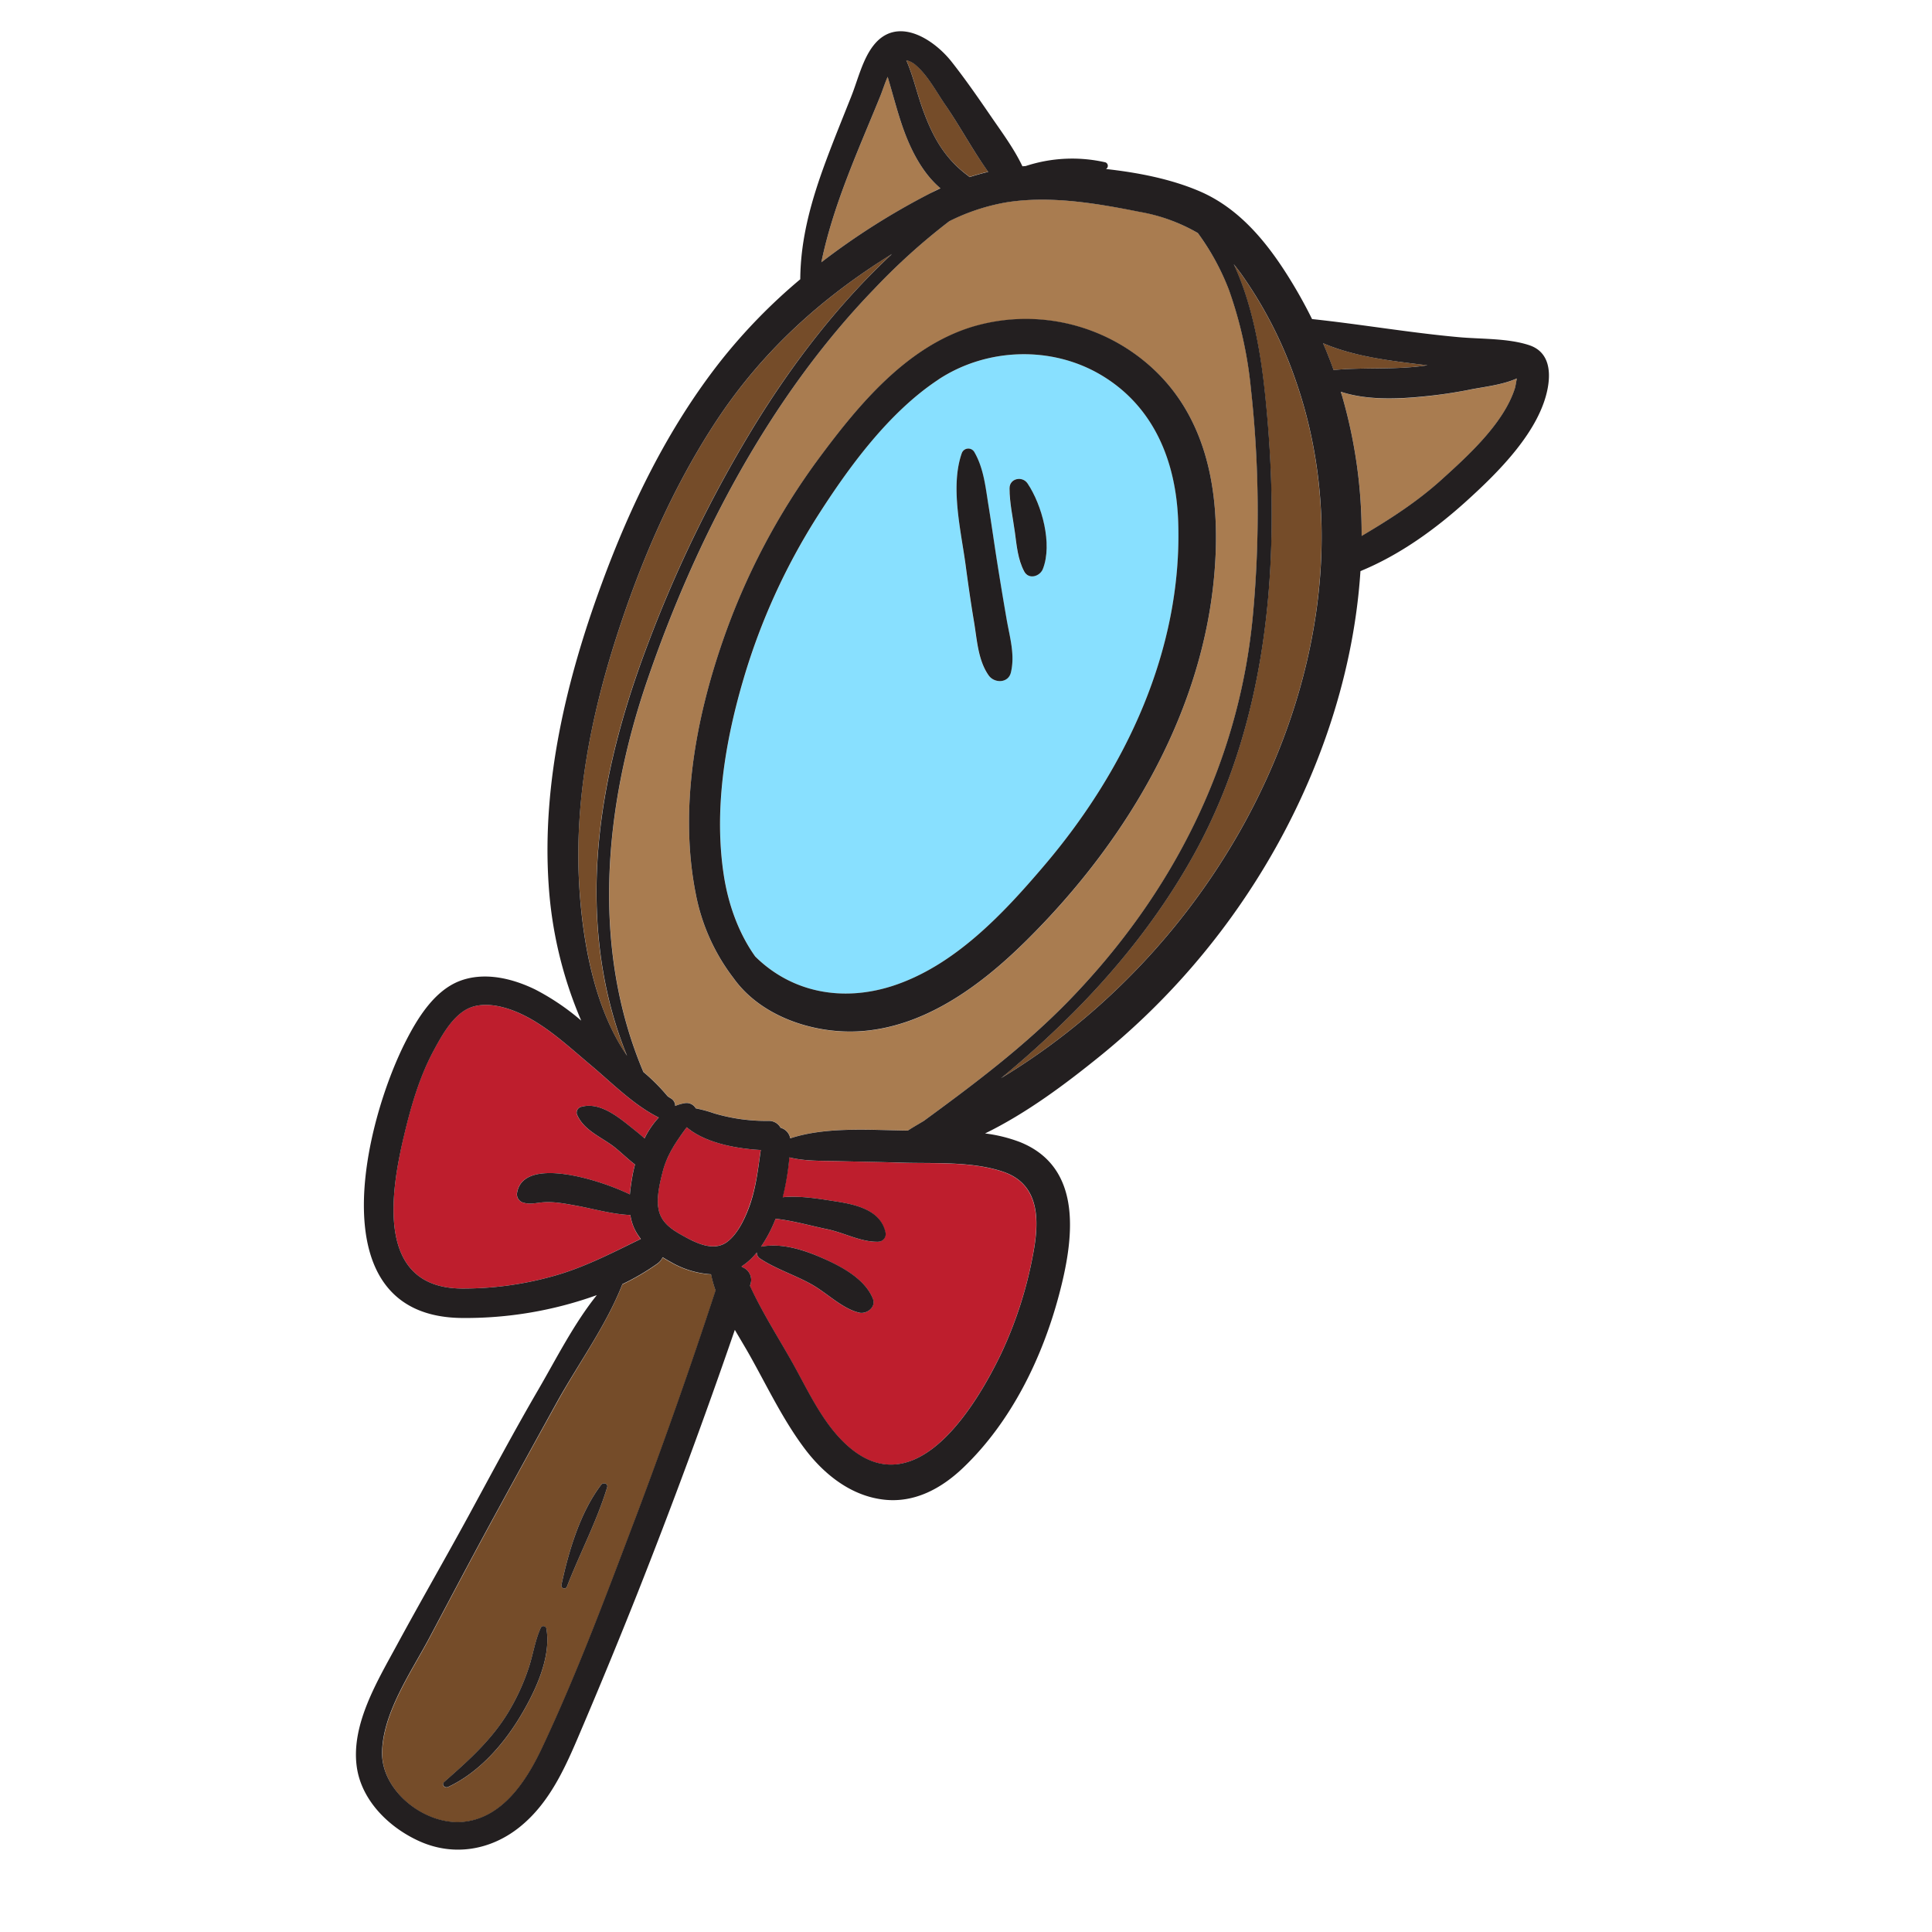 <svg id="Layer_1" data-name="Layer 1" xmlns="http://www.w3.org/2000/svg" viewBox="0 0 600 600"><defs><style>.cls-1{fill:#754c29;}.cls-2{fill:#a97c50;}.cls-3{fill:#be1e2d;}.cls-4{fill:#88e0ff;}.cls-5{fill:#231f20;}</style></defs><title>doodle</title><path class="cls-1" d="M185.22,277.5c-.09-26.63,6.59-52.87,16-77.62a401,401,0,0,1,33.11-67.82c11.92-19.38,26-37.63,42.63-53.17-22,13.69-40.57,30.52-54.82,52.33-13.48,20.62-23.31,43.54-30.8,66.95-7.88,24.61-13,50.51-11.47,76.45,1,16.9,4.47,38.14,14.84,53.26C188.19,312.09,185.28,294.9,185.22,277.5Z"/><path class="cls-2" d="M292.08,58.46c-5-4.15-8.34-10.28-10.69-16.19-2-5-3.32-10.14-4.8-15.27-.3-1.05-.62-2.11-.92-3.17C274.74,26,274,28.29,273.32,30c-6.78,16.71-14.58,33.65-18.24,51.45A220.82,220.82,0,0,1,289,60C290,59.44,291,58.94,292.08,58.46Z"/><path class="cls-1" d="M300.6,54.51a5.41,5.41,0,0,1,.5.44c1.92-.61,3.85-1.16,5.8-1.61-4.82-6.7-8.83-14.25-13.46-21-2.68-3.89-5.27-8.87-8.89-12a6.76,6.76,0,0,0-3.09-1.68c2.05,4.73,3.27,10,4.9,14.65C289.42,42,293.09,49,300.6,54.51Z"/><path class="cls-2" d="M271.4,89.81C239,123.38,216,167.51,201,211.39c-13.48,39.36-17.4,83.14-1.16,121.51a59.8,59.8,0,0,1,7.54,7.56c.35.23.7.47,1.06.68a2.65,2.65,0,0,1,1.27,2.31,13.07,13.07,0,0,1,3.16-.89,3.28,3.28,0,0,1,3.24,1.64,41.18,41.18,0,0,1,5.68,1.54,56.84,56.84,0,0,0,16.85,2.35,4.1,4.1,0,0,1,3.81,2.14,4.17,4.17,0,0,1,3,3.28c11.2-3.71,25-2.55,36.52-2.42,1.63-1,3.29-2,4.95-3,15.9-11.62,31.46-23.32,45.33-37.63,31.91-32.91,52.58-73.44,56.87-119.33a347.91,347.91,0,0,0-.6-70.32,128.93,128.93,0,0,0-6.82-30.76A75.63,75.63,0,0,0,372,72.37,54.47,54.47,0,0,0,354,65.77c-13.38-2.62-27.6-5.06-41.22-3a63.63,63.63,0,0,0-17.9,5.86A197.29,197.29,0,0,0,271.4,89.81Zm86.25,24.35c16.48,14.9,20.77,36.57,19.87,58-1.94,46.23-26.74,88.4-59.07,120.27-14,13.79-31.56,26.84-51.9,27.91-14.18.74-30.35-4.74-38.73-16.51a62.18,62.18,0,0,1-11.74-26.17c-5.16-26.07-.21-53.74,8.38-78.56a212,212,0,0,1,29.94-56.84c12.24-16.49,27-34.34,47.32-40.61A58.08,58.08,0,0,1,357.65,114.16Z"/><path class="cls-3" d="M197,381.58a15.82,15.82,0,0,1-1.27-4.24c-5.6-.23-11.28-1.93-16.74-2.9-3.38-.6-6.85-1.31-10.29-1.06-2.29.17-4.06.77-6.3.08a2.67,2.67,0,0,1-1.81-3.19c2.06-11.08,25-4.2,35,.66.16-1.94.47-3.86.79-5.7.2-1.14.48-2.35.8-3.59-2.58-1.95-5-4.47-7.25-6.05-3.94-2.8-8.87-4.88-10.81-9.58a1.85,1.85,0,0,1,1.28-2.25c5.73-1.67,11.45,3,15.65,6.38,1.1.88,2.62,2.06,4.09,3.41a26.13,26.13,0,0,1,4.43-6.49c-7.78-3.83-14.69-10.89-21.16-16.31-7-5.87-14-12.54-22.47-16.26-4.86-2.12-11.48-3.73-16.39-.85-4.38,2.57-7.38,8-9.72,12.29-4.53,8.33-7.19,17.51-9.36,26.69-4.32,18.18-8.74,47.39,18,47.55a103.34,103.34,0,0,0,28-3.77c9.83-2.69,18.42-7.22,27.49-11.64A16.29,16.29,0,0,1,197,381.58Z"/><path class="cls-1" d="M133.45,508.58c-5.62,10.6-14.55,23.34-14.75,35.72-.2,12.1,13.28,22.59,25,21.55,12.37-1.11,19.88-12.84,24.68-23,11.1-23.53,20.23-48.23,29.45-72.55q13-34.45,24.43-69.49a36.65,36.65,0,0,1-1.4-5A28.56,28.56,0,0,1,208.3,392c-.84-.46-1.68-.95-2.51-1.46a5.17,5.17,0,0,1-1.67,2,74.8,74.8,0,0,1-10.83,6.35c-5,12.66-13.38,24.28-20,36.13Q163,453.59,152.78,472.36C146.24,484.38,139.86,496.49,133.45,508.58Zm40.92-16.42c2.23-10.43,5.79-22.45,12.34-31.06.65-.85,2.2-.4,1.85.78-3.16,10.46-8.5,20.55-12.45,30.76A.9.9,0,0,1,174.37,492.16ZM164.19,518c1.37-4.12,2-8.56,3.77-12.49a.94.94,0,0,1,1.71.22c1.67,9.2-3.76,20.26-8.43,27.91-5.28,8.65-12.8,17-22.12,21.37-1,.44-2.1-.77-1.2-1.56,7.58-6.65,14.71-13,20-21.76A68.05,68.05,0,0,0,164.19,518Z"/><path class="cls-2" d="M416.4,121.68c.15.52.33,1,.48,1.56a153.71,153.71,0,0,1,6,43.23c8.7-5.16,17.13-10.54,24.73-17.4,8.26-7.46,19.44-17.58,22.88-28.51.13-.42.37-1.91.59-3-4.48,2-9.83,2.55-14.55,3.46-5,1-10.07,1.74-15.16,2.23C433.66,124,424.22,124.3,416.4,121.68Z"/><path class="cls-3" d="M260.65,360.61c-5.25-.13-10.46.09-15.54-1.17A79.79,79.79,0,0,1,243,371.82c5.4-.56,11.57.53,16.33,1.26,6.18.95,14.06,2.6,15.58,9.62a2.37,2.37,0,0,1-2.25,2.95c-5.37.1-10.48-2.8-15.73-3.89-5.05-1.05-10.77-2.69-16.08-3.25a42.86,42.86,0,0,1-4.52,8.65l.08,0c6.47-1.21,13.3,1,19.17,3.64s13.07,6.41,15.5,12.57c1,2.61-1.95,4.85-4.29,4.29-5.34-1.29-9.93-6.08-14.75-8.78-5.2-2.92-11.16-4.78-16.1-8.07a2.24,2.24,0,0,1-.93-1.85,19.29,19.29,0,0,1-4.71,4.32l.09.22A4.21,4.21,0,0,1,233,399l-.12.35c3.75,8.12,8.67,15.81,13,23.53,5.21,9.25,10.06,20.37,18.54,27.18,20.65,16.59,38.9-13.83,46.54-29.81a126.29,126.29,0,0,0,9.73-30.09c2-10.29,2.64-22.23-9.2-26.24-9.8-3.32-21.61-2.49-31.79-2.82C273.38,360.86,267,360.78,260.65,360.61Z"/><path class="cls-3" d="M236.23,357.14c-7.35-.39-17.17-2.13-23-7.06-3.16,4.33-6.08,8.35-7.5,14-.87,3.44-1.85,7.56-1.3,11.1.72,4.7,4.56,6.93,8.38,9s9.12,4.54,13.16,1.37c3.19-2.5,5.34-7.14,6.67-10.83C234.74,369,235.4,363.08,236.23,357.14Z"/><path class="cls-1" d="M442.39,113.57l.9-.14c-1.54-.17-3.07-.35-4.61-.54-9.48-1.19-19.06-2.57-27.79-6.29q1.77,4.11,3.27,8.31C423.48,114,433,114.9,442.39,113.57Z"/><path class="cls-1" d="M371.05,264.85c-10.63,19.35-24.6,36.83-40.38,52.22-6.25,6.09-12.88,12.09-19.81,17.76a205.2,205.2,0,0,0,29-21.23,214.94,214.94,0,0,0,45.37-55.79c23.71-42,33.33-93,17.24-139.36a130.54,130.54,0,0,0-17.31-33.78c-.67-.92-1.36-1.79-2.06-2.63,5.81,12.45,8.32,27.05,9.67,39.71C397.92,170.15,394.87,221.47,371.05,264.85Z"/><path class="cls-4" d="M231.08,210.38c-5.86,19.7-9.42,41-6.25,61.55,1.38,8.9,4.57,17.9,9.75,25.13,11.26,11.11,26.87,14.2,42.51,9.17,19.24-6.19,34.39-22.37,47.15-37.33,25.33-29.7,43-67.17,41.69-106.86-.63-18.5-7.36-35.65-23.82-45.5-15.49-9.27-35.66-8.55-50.68,1.34-15.45,10.17-28,27.34-37.73,42.76A199,199,0,0,0,231.08,210.38Zm88-60.25c4.49,6.69,7.81,18.84,4.76,26.57-.92,2.34-4.4,3.4-5.8.75-2-3.75-2.32-7.95-2.88-12.1-.61-4.53-1.66-9.13-1.67-13.7C313.51,148.53,317.51,147.74,319.11,150.13Zm-20.46-9.28a2.16,2.16,0,0,1,3.91-.51c2.94,5,3.49,10.86,4.41,16.54,1,5.9,1.78,11.82,2.71,17.73s1.92,11.83,2.94,17.73c1,5.5,2.65,11,1.32,16.51-.81,3.38-5.14,3.4-6.9.9-3.41-4.86-3.66-11.34-4.62-17.07s-1.78-11.51-2.55-17.28C298.45,164.8,295.08,151.22,298.65,140.85Z"/><path class="cls-5" d="M145.45,470.87c-7.28,13.36-14.89,26.55-22.15,39.93-6,11.1-14.31,24.67-12.51,37.84,1.45,10.56,10.07,18.94,19.44,23.16,10.57,4.76,22,2.87,31-4.27,10.22-8.11,15.1-20.5,20.06-32.15q8.58-20.19,16.68-40.58Q214,454.27,228.21,413c1.6,2.75,3.25,5.45,4.75,8.13,5.52,9.86,10.5,20.39,17.4,29.37,6,7.75,14.26,14.15,24.25,15.24,9.54,1.05,17.89-3.57,24.59-10,14.85-14.21,24.52-34.06,29.72-53.73,4.47-16.88,7.73-39.34-12.16-47.33A46.58,46.58,0,0,0,305.92,352c13-6.35,25-15.37,35.67-24a224.85,224.85,0,0,0,48.16-54c18.25-28.62,30.54-62.45,32.75-96.64,12.19-5,23.26-13,33-21.82s22.85-21.73,25.21-35.3c.94-5.39.13-11-5.68-13-6.65-2.24-15-1.89-22-2.53-15.27-1.38-30.35-4-45.56-5.62a148.41,148.41,0,0,0-7.71-13.72c-6.84-10.8-15.29-20.88-27.28-26-8.87-3.79-19-5.77-29-6.88a1.15,1.15,0,0,0-.21-2.08,46.34,46.34,0,0,0-24.75,1.16l-1,.07c-2.61-5.51-6.39-10.57-9.82-15.58-3.92-5.71-7.88-11.44-12.17-16.88-5.6-7.1-17-14.43-24.31-5-3.36,4.31-4.84,10.71-6.84,15.73-2.64,6.66-5.36,13.29-7.85,20-4.46,12-7.92,24-8,36.82a174.43,174.43,0,0,0-24.82,25.51c-16.32,20.79-27.95,44.74-37,69.46-10.83,29.51-18.44,61.31-16.33,92.94a128,128,0,0,0,10.12,42.32,74,74,0,0,0-14.24-9.64c-7.1-3.47-15.77-5.59-23.44-2.69-7.89,3-13.1,11.48-16.75,18.63-13,25.38-27.6,85.7,17.43,86.05a120.29,120.29,0,0,0,41.85-7.1c-7.11,8.87-12.51,19.6-18.07,29.18C159.71,444.38,152.63,457.66,145.45,470.87ZM226,385.55c-4,3.17-9.25.76-13.16-1.37s-7.66-4.31-8.38-9c-.55-3.54.43-7.66,1.3-11.1,1.42-5.64,4.34-9.66,7.5-14,5.79,4.93,15.61,6.67,23,7.06-.83,5.94-1.49,11.88-3.55,17.58C231.35,378.41,229.2,383.05,226,385.55Zm85.52-21.66c11.84,4,11.23,15.95,9.2,26.24A126.29,126.29,0,0,1,311,420.22c-7.64,16-25.89,46.4-46.54,29.81-8.48-6.81-13.33-17.93-18.54-27.18-4.35-7.72-9.27-15.41-13-23.53L233,399a4.21,4.21,0,0,0-2.59-5.51l-.09-.22a19.29,19.29,0,0,0,4.71-4.32,2.24,2.24,0,0,0,.93,1.85c4.94,3.29,10.9,5.15,16.1,8.07,4.82,2.7,9.41,7.49,14.75,8.78,2.34.56,5.32-1.68,4.29-4.29-2.43-6.16-9.69-10-15.5-12.57s-12.7-4.85-19.17-3.64l-.08,0a42.86,42.86,0,0,0,4.52-8.65c5.31.56,11,2.2,16.08,3.25,5.25,1.09,10.36,4,15.73,3.89A2.37,2.37,0,0,0,275,382.7c-1.52-7-9.4-8.67-15.58-9.62-4.76-.73-10.93-1.82-16.33-1.26a79.79,79.79,0,0,0,2.07-12.38c5.08,1.26,10.29,1,15.54,1.17,6.37.17,12.73.25,19.09.46C289.92,361.4,301.73,360.57,311.53,363.89Zm145-242.9c4.72-.91,10.07-1.46,14.55-3.46-.22,1.12-.46,2.61-.59,3-3.44,10.93-14.62,21.05-22.88,28.51-7.6,6.86-16,12.24-24.73,17.4a153.71,153.71,0,0,0-6-43.23c-.15-.53-.33-1-.48-1.56,7.82,2.62,17.26,2.29,25,1.54C446.44,122.73,451.49,122,456.51,121Zm-17.83-8.1c1.54.19,3.07.37,4.61.54l-.9.14c-9.38,1.33-18.91.46-28.23,1.34q-1.5-4.2-3.27-8.31C419.62,110.32,429.2,111.7,438.68,112.89Zm-53.5-28.22a130.54,130.54,0,0,1,17.31,33.78c16.09,46.37,6.47,97.32-17.24,139.36a214.94,214.94,0,0,1-45.37,55.79,205.2,205.2,0,0,1-29,21.23c6.93-5.67,13.56-11.67,19.81-17.76,15.78-15.39,29.75-32.87,40.38-52.22,23.82-43.38,26.87-94.7,21.74-143.1-1.35-12.66-3.86-27.26-9.67-39.71C383.82,82.88,384.51,83.75,385.18,84.67ZM312.73,62.81c13.62-2.1,27.84.34,41.22,3A54.47,54.47,0,0,1,372,72.37a75.63,75.63,0,0,1,9.67,17.7,128.93,128.93,0,0,1,6.82,30.76,347.91,347.91,0,0,1,.6,70.32c-4.29,45.89-25,86.42-56.87,119.33-13.87,14.31-29.43,26-45.33,37.63-1.66,1-3.32,1.95-4.95,3-11.49-.13-25.32-1.29-36.52,2.42a4.17,4.17,0,0,0-3-3.28,4.1,4.1,0,0,0-3.81-2.14,56.84,56.84,0,0,1-16.85-2.35,41.18,41.18,0,0,0-5.68-1.54,3.28,3.28,0,0,0-3.24-1.64,13.07,13.07,0,0,0-3.16.89,2.65,2.65,0,0,0-1.27-2.31c-.36-.21-.71-.45-1.06-.68a59.8,59.8,0,0,0-7.54-7.56c-16.24-38.37-12.32-82.15,1.16-121.51,15-43.88,38-88,70.43-121.58a197.29,197.29,0,0,1,23.43-21.14A63.63,63.63,0,0,1,312.73,62.81ZM284.55,20.39c3.62,3.13,6.21,8.11,8.89,12,4.63,6.7,8.64,14.25,13.46,21-1.95.45-3.88,1-5.8,1.61a5.41,5.41,0,0,0-.5-.44C293.09,49,289.42,42,286.36,33.36c-1.63-4.64-2.85-9.92-4.9-14.65A6.76,6.76,0,0,1,284.55,20.39ZM273.32,30c.69-1.69,1.42-4,2.35-6.15.3,1.06.62,2.12.92,3.17,1.48,5.13,2.83,10.3,4.8,15.27,2.35,5.91,5.7,12,10.69,16.19-1,.48-2.08,1-3.11,1.51a220.82,220.82,0,0,0-33.89,21.46C258.74,63.63,266.54,46.69,273.32,30ZM179.86,274.62c-1.48-25.94,3.59-51.84,11.47-76.45,7.49-23.41,17.32-46.33,30.8-66.95C236.38,109.41,254.9,92.58,277,78.89c-16.67,15.54-30.71,33.79-42.63,53.17a401,401,0,0,0-33.11,67.82c-9.4,24.75-16.08,51-16,77.62.06,17.4,3,34.59,9.48,50.38C184.33,312.76,180.82,291.52,179.86,274.62ZM171.5,396.4a103.34,103.34,0,0,1-28,3.77c-26.78-.16-22.36-29.37-18-47.55,2.17-9.18,4.83-18.36,9.36-26.69,2.34-4.3,5.34-9.72,9.72-12.29,4.91-2.88,11.53-1.27,16.39.85,8.47,3.72,15.46,10.39,22.47,16.26,6.47,5.42,13.38,12.48,21.16,16.31a26.13,26.13,0,0,0-4.43,6.49c-1.47-1.35-3-2.53-4.09-3.41-4.2-3.36-9.92-8.05-15.65-6.38a1.85,1.85,0,0,0-1.28,2.25c1.94,4.7,6.87,6.78,10.81,9.58,2.23,1.58,4.67,4.1,7.25,6.05-.32,1.24-.6,2.45-.8,3.59-.32,1.84-.63,3.76-.79,5.7-10-4.86-32.92-11.74-35-.66a2.67,2.67,0,0,0,1.81,3.19c2.24.69,4,.09,6.3-.08,3.44-.25,6.91.46,10.29,1.06,5.46,1,11.14,2.67,16.74,2.9a15.82,15.82,0,0,0,1.27,4.24,16.29,16.29,0,0,0,2,3.18C189.92,389.18,181.33,393.71,171.5,396.4Zm21.79,2.4a74.8,74.8,0,0,0,10.83-6.35,5.17,5.17,0,0,0,1.67-2c.83.51,1.67,1,2.51,1.46a28.56,28.56,0,0,0,12.51,3.84,36.65,36.65,0,0,0,1.4,5q-11.44,35-24.43,69.49c-9.22,24.32-18.35,49-29.45,72.55-4.8,10.19-12.31,21.92-24.68,23-11.67,1-25.15-9.45-25-21.55.2-12.38,9.13-25.12,14.75-35.72,6.41-12.09,12.79-24.2,19.33-36.22q10.22-18.75,20.55-37.43C179.91,423.08,188.33,411.46,193.29,398.8Z"/><path class="cls-5" d="M254.4,142.21a212,212,0,0,0-29.94,56.84c-8.59,24.82-13.54,52.49-8.38,78.56a62.18,62.18,0,0,0,11.74,26.17c8.38,11.77,24.55,17.25,38.73,16.51,20.34-1.07,37.92-14.12,51.9-27.91,32.33-31.87,57.13-74,59.07-120.27.9-21.38-3.39-43.05-19.87-58a58.08,58.08,0,0,0-55.93-12.56C281.39,107.87,266.64,125.72,254.4,142.21Zm37-24.33c15-9.89,35.19-10.61,50.68-1.34,16.46,9.85,23.19,27,23.82,45.5,1.35,39.69-16.36,77.16-41.69,106.86-12.76,15-27.91,31.14-47.15,37.33-15.64,5-31.25,1.94-42.51-9.17-5.18-7.23-8.37-16.23-9.75-25.13-3.17-20.51.39-41.85,6.25-61.55a199,199,0,0,1,22.62-49.74C263.47,145.22,276,128.05,291.43,117.88Z"/><path class="cls-5" d="M302.42,192.68c1,5.73,1.21,12.21,4.62,17.07,1.76,2.5,6.09,2.48,6.9-.9,1.33-5.53-.36-11-1.32-16.51q-1.53-8.85-2.94-17.73c-.93-5.91-1.75-11.83-2.71-17.73-.92-5.68-1.47-11.5-4.41-16.54a2.16,2.16,0,0,0-3.91.51c-3.57,10.37-.2,24,1.22,34.55C300.64,181.17,301.46,186.94,302.42,192.68Z"/><path class="cls-5" d="M318.07,177.45c1.4,2.65,4.88,1.59,5.8-.75,3.05-7.73-.27-19.88-4.76-26.57-1.6-2.39-5.6-1.6-5.59,1.52,0,4.57,1.06,9.17,1.67,13.7C315.75,169.5,316.09,173.7,318.07,177.45Z"/><path class="cls-5" d="M137.92,553.41c-.9.79.25,2,1.2,1.56,9.32-4.34,16.84-12.72,22.12-21.37,4.67-7.65,10.1-18.71,8.43-27.91a.94.94,0,0,0-1.71-.22c-1.8,3.93-2.4,8.37-3.77,12.49a68.05,68.05,0,0,1-6.27,13.69C152.63,540.41,145.5,546.76,137.92,553.41Z"/><path class="cls-5" d="M176.11,492.64c3.95-10.21,9.29-20.3,12.45-30.76.35-1.18-1.2-1.63-1.85-.78-6.55,8.61-10.11,20.63-12.34,31.06A.9.9,0,0,0,176.11,492.64Z"/></svg>